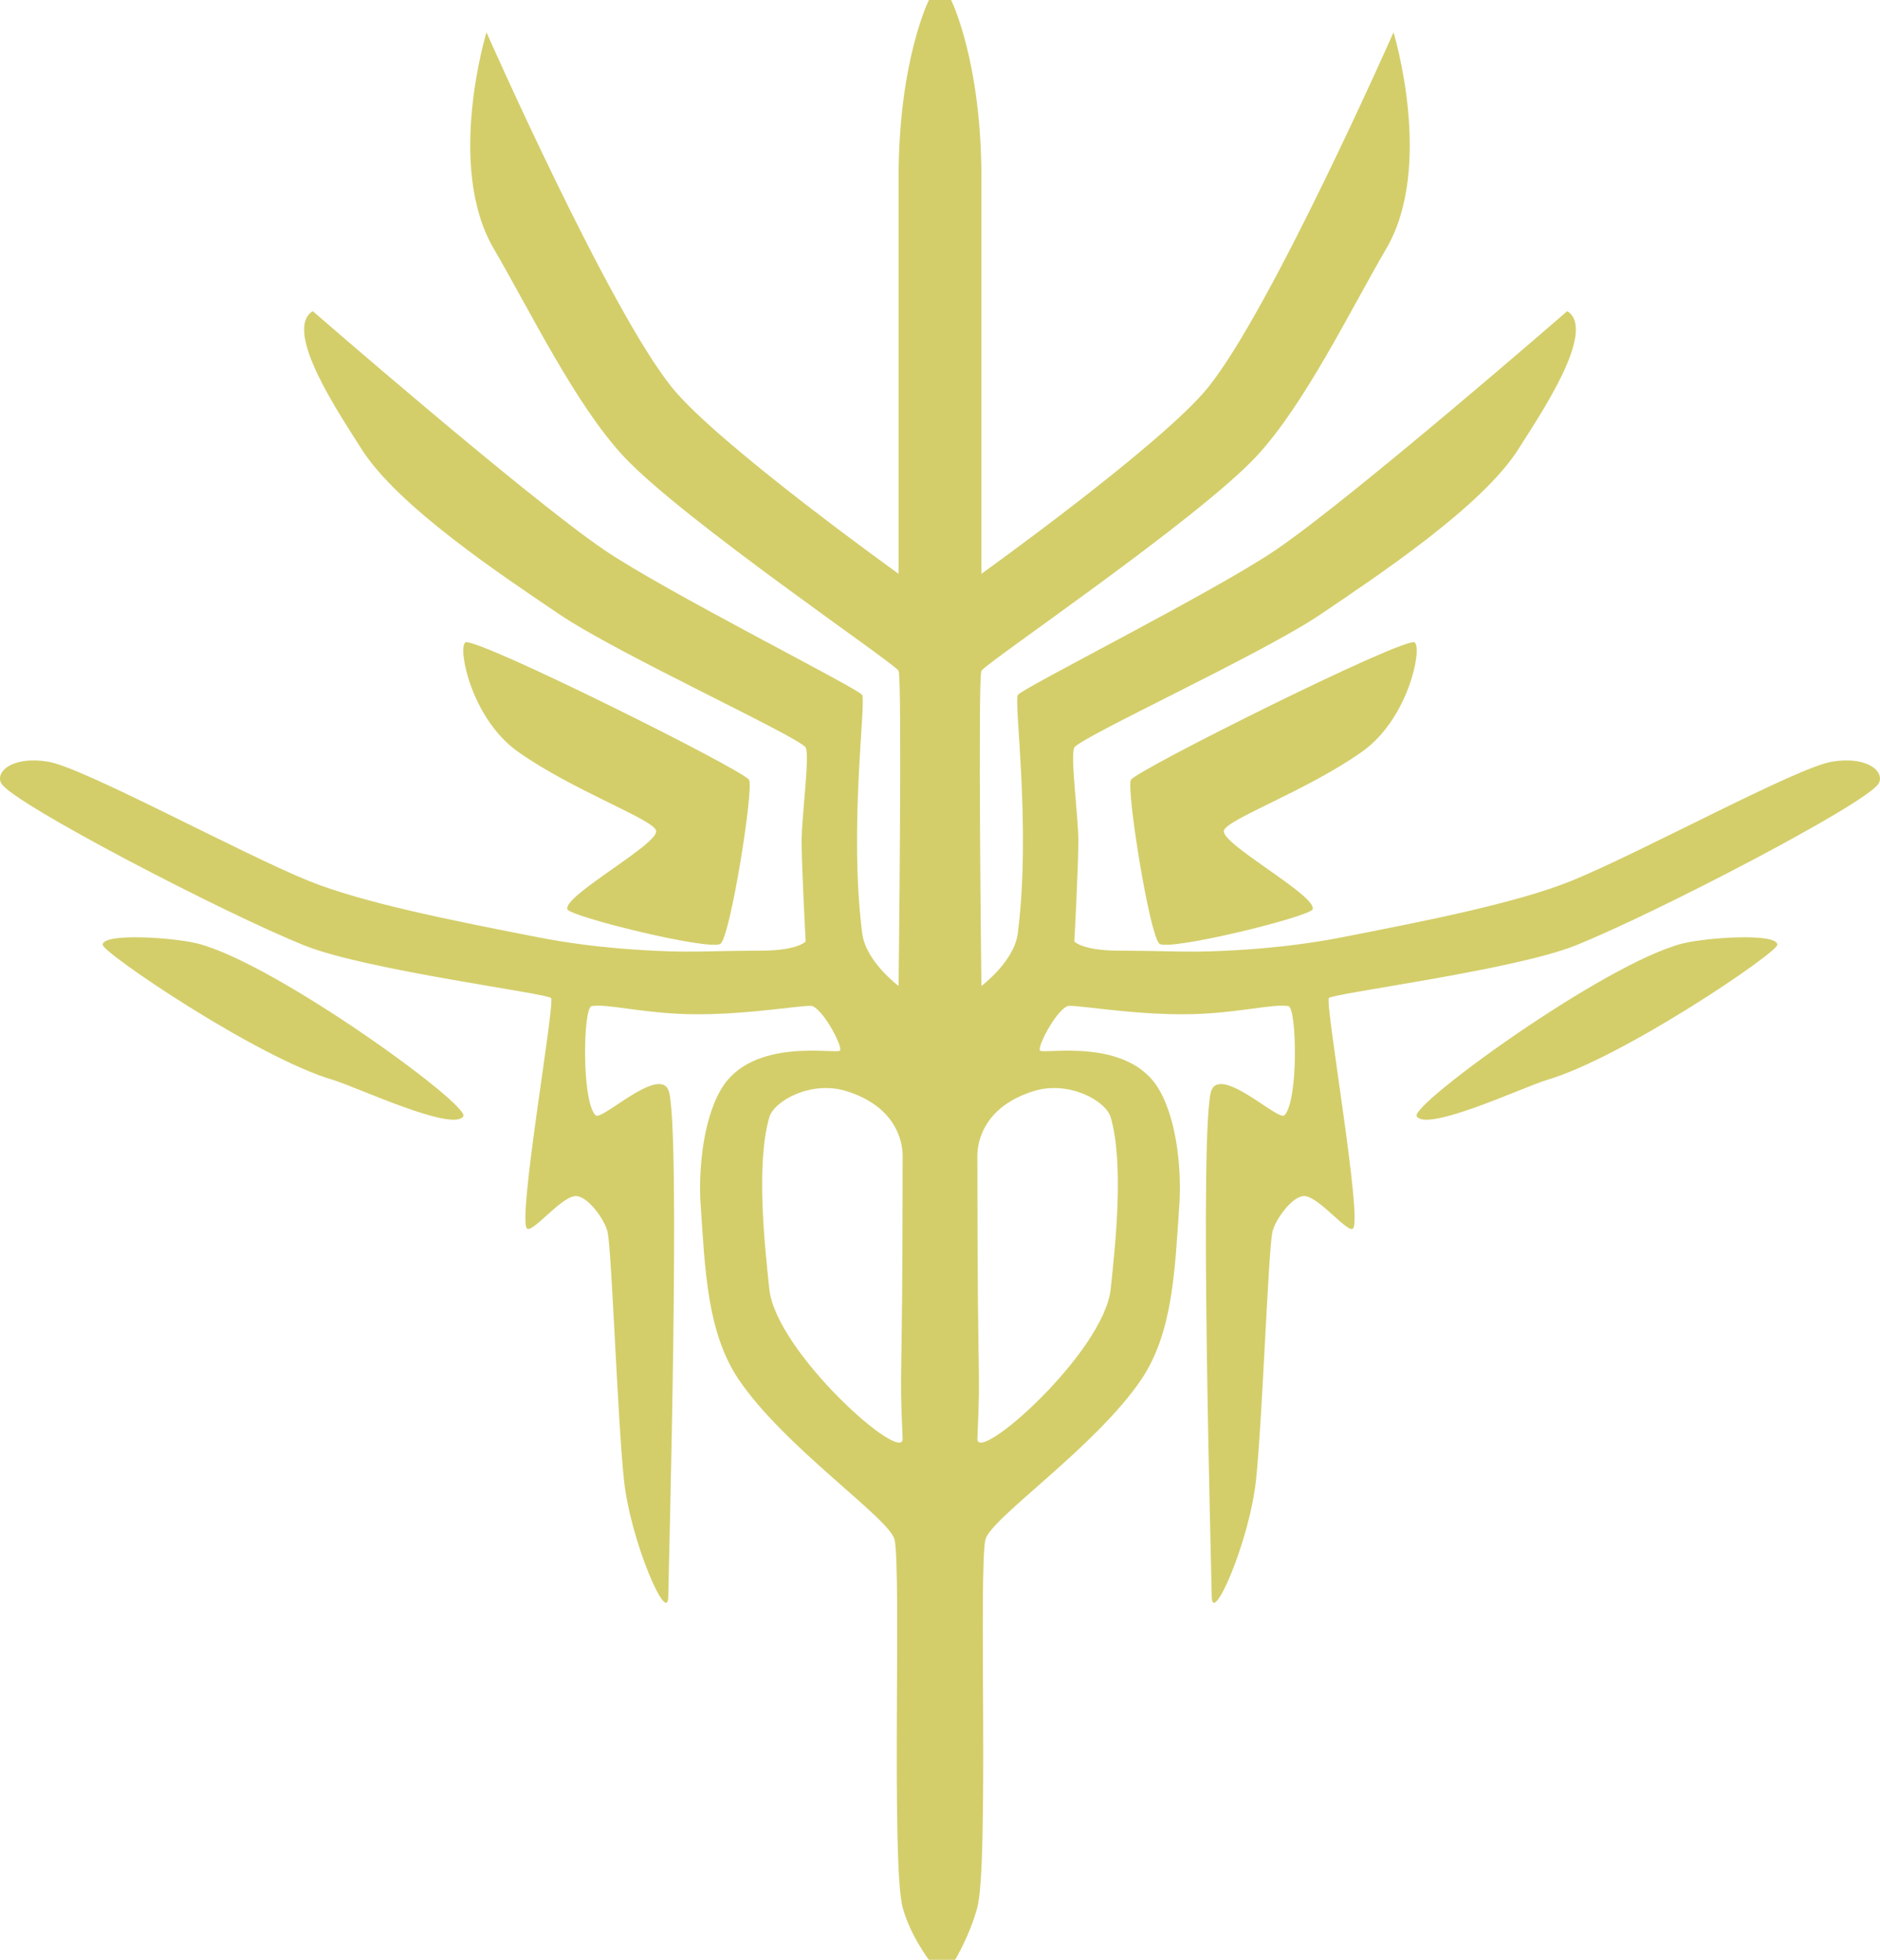 <?xml version="1.0" encoding="UTF-8" standalone="no"?>
<!-- Created with Inkscape (http://www.inkscape.org/) -->

<svg
   xmlns:dc="http://purl.org/dc/elements/1.1/"
   xmlns:cc="http://creativecommons.org/ns#"
   xmlns:rdf="http://www.w3.org/1999/02/22-rdf-syntax-ns#"
   xmlns:svg="http://www.w3.org/2000/svg"
   xmlns="http://www.w3.org/2000/svg"
   version="1.1"
   width="465.318"
   height="485"
   id="svg3127">
  <defs
     id="defs3129" />
  <g
     transform="translate(118.373,-244.148)"
     id="layer1">
    <g
       transform="translate(-176.464,181.148)"
       id="Heliodor">
      <g
         id="g5">
        <path
           d="m 383,288 c 0.858,-3.475 -22.5,-16 -22,-19.385 0.406,-2.748 20.642,-9.945 34.25,-19.615 11.449,-8.137 14.896,-25.477 13,-27 -2.131,-1.714 -69.022,31.643 -70.25,34 -1.172,2.25 4.512,37.966 7,40.5 2.023,2.061 37.555,-6.696 38,-8.5 z"
           id="path7"
           style="fill:#d3ce6a" />
        <path
           d="m 498,296.812 c 0.002,-3.037 -17.779,-1.771 -23.5,-0.312 -19.27,4.914 -67.492,39.992 -65.76,42.75 2.522,4.016 26.681,-7.361 32.26,-9 18.821,-5.529 56.999,-31.476 57,-33.438 z"
           id="path9"
           style="fill:#d3ce6a" />
        <path
           d="m 511.5,251.5 c -8.58,1.359 -47.44,22.58 -64.5,29.5 -13.6,5.51 -36.5,10 -57,14 -13.23,2.58 -26.96,3.42 -36,3.5 -4.76,0.04 -10.33,-0.22 -19.03,-0.24 C 326,298.25 324,296 324,296 c 0,0 1.01,-18.74 1,-25 -0.01,-5.76 -2.06,-21.189 -1,-23 1.5,-2.58 46.41,-23.12 61,-33 13.91,-9.42 40.1,-26.75 49,-41 4.73,-7.57 19.63,-29.2 12,-34 0,0 -52.79,45.87 -72,59 -15.16,10.359 -63.2,34.439 -64,36 -0.98,1.92 3.33,32.971 0,59 -0.89,6.95 -9,13 -9,13 0,0 -0.91,-76.2 0,-78 0.94,-1.84 53.28,-37.26 68,-53 11.96,-12.79 23.34,-36.3 32.23,-51.51 C 413.13,104.13 403,71 403,71 c 0,0 -30.34,68.73 -46,88 -11.43,14.061 -56,46 -56,46 0,0 0,-73.5 0,-98 0,-29 -7.5,-44 -7.5,-44 H 288 c 0,0 -7.5,15 -7.5,44 0,24.5 0,98 0,98 0,0 -44.569,-31.939 -56,-46 -15.66,-19.27 -46,-88 -46,-88 0,0 -10.13,33.13 1.77,53.49 8.891,15.21 20.271,38.72 32.23,51.51 14.72,15.74 67.061,51.16 68,53 0.91,1.8 0,78 0,78 0,0 -8.109,-6.05 -9,-13 -3.33,-26.029 0.98,-57.08 0,-59 -0.8,-1.561 -48.84,-25.641 -64,-36 -19.21,-13.13 -72,-59 -72,-59 -7.63,4.8 7.27,26.43 12,34 8.9,14.25 35.09,31.58 49,41 14.59,9.88 59.5,30.42 61,33 1.061,1.811 -0.99,17.24 -1,23 -0.01,6.26 1,25 1,25 0,0 -2,2.25 -10.971,2.26 -8.699,0.021 -14.27,0.28 -19.029,0.24 -9.04,-0.08 -22.771,-0.92 -36,-3.5 -20.5,-4 -43.4,-8.49 -57,-14 -17.061,-6.92 -55.92,-28.141 -64.5,-29.5 -9.38,-1.49 -13.25,2.84 -11.5,5.5 3.37,5.109 55.27,32.11 75,40 15.34,6.13 60.189,11.83 61,13 0.98,1.4 -8.311,54.46 -6,57 1.25,1.38 8.4,-7.81 12,-8 3.05,-0.16 7.431,6.04 8,9 1.03,5.34 2.431,45.8 4,61 1.601,15.5 11,36.75 11,29 0,-4 3.25,-118.32 0,-125.32 -2.64,-5.699 -16.5,7.82 -18,6.32 -3.51,-3.49 -3.069,-26.59 -1,-27 3.71,-0.74 13.49,1.99 26,2.01 13.859,0.03 27.54,-2.569 28.75,-2.01 2.93,1.35 7.49,10.11 6.74,11 -0.83,0.98 -21.87,-3.5 -29.49,9.68 -4.75,8.2 -5.49,21.15 -5,28.32 1.12,16.5 1.62,31.88 9.5,43.5 11.33,16.7 37.25,34.25 38.5,39.5 1.721,7.24 -0.859,80.11 2,91 1.79,6.8 6.5,13 6.5,13 h 6.5 c 0,0 3.71,-6.2 5.5,-13 2.86,-10.89 0.28,-83.76 2,-91 1.25,-5.25 27.17,-22.8 38.5,-39.5 7.88,-11.62 8.38,-27 9.5,-43.5 0.49,-7.17 -0.25,-20.12 -5,-28.32 -7.62,-13.18 -28.66,-8.699 -29.49,-9.68 -0.75,-0.89 3.811,-9.65 6.74,-11 1.21,-0.56 14.89,2.04 28.75,2.01 12.51,-0.02 22.29,-2.75 26,-2.01 2.07,0.41 2.51,23.51 -1,27 -1.5,1.5 -15.36,-12.02 -18,-6.32 -3.25,7 0,121.32 0,125.32 0,7.75 9.4,-13.5 11,-29 1.57,-15.2 2.97,-55.66 4,-61 0.57,-2.96 4.95,-9.16 8,-9 3.6,0.19 10.75,9.38 12,8 2.31,-2.54 -6.98,-55.6 -6,-57 0.81,-1.17 45.66,-6.87 61,-13 19.73,-7.89 71.63,-34.891 75,-40 1.75,-2.66 -2.12,-6.99 -11.5,-5.5 z M 281.5,419 c 0.3,6.67 -31.33,-21.33 -33,-37 -1.12,-10.57 -3.35,-30.91 0,-42.5 1.17,-4.06 10.33,-9.17 19,-6.5 12.061,3.71 14,12.11 14,16 0,62 -0.891,50.01 0,70 z M 333,339.5 c 3.35,11.59 1.12,31.93 0,42.5 -1.67,15.67 -33.3,43.67 -33,37 0.89,-19.99 0,-8 0,-70 0,-3.89 1.94,-12.29 14,-16 8.67,-2.67 17.83,2.44 19,6.5 z"
           id="path11"
           style="fill:#d3ce6a" />
        <path
           d="m 198.5,288 c -0.858,-3.475 22.5,-16 22,-19.385 -0.406,-2.748 -20.642,-9.945 -34.25,-19.615 -11.449,-8.137 -14.896,-25.477 -13,-27 2.131,-1.714 69.022,31.643 70.25,34 1.172,2.25 -4.512,37.966 -7,40.5 -2.023,2.061 -37.555,-6.696 -38,-8.5 z"
           id="path13"
           style="fill:#d3ce6a" />
        <path
           d="m 83.5,296.812 c -0.002,-3.037 17.779,-1.771 23.5,-0.312 19.27,4.914 67.492,39.992 65.76,42.75 -2.522,4.016 -26.681,-7.361 -32.26,-9 -18.821,-5.529 -56.999,-31.476 -57,-33.438 z"
           id="path15"
           style="fill:#d3ce6a" />
      </g>
    </g>
  </g>
</svg>
